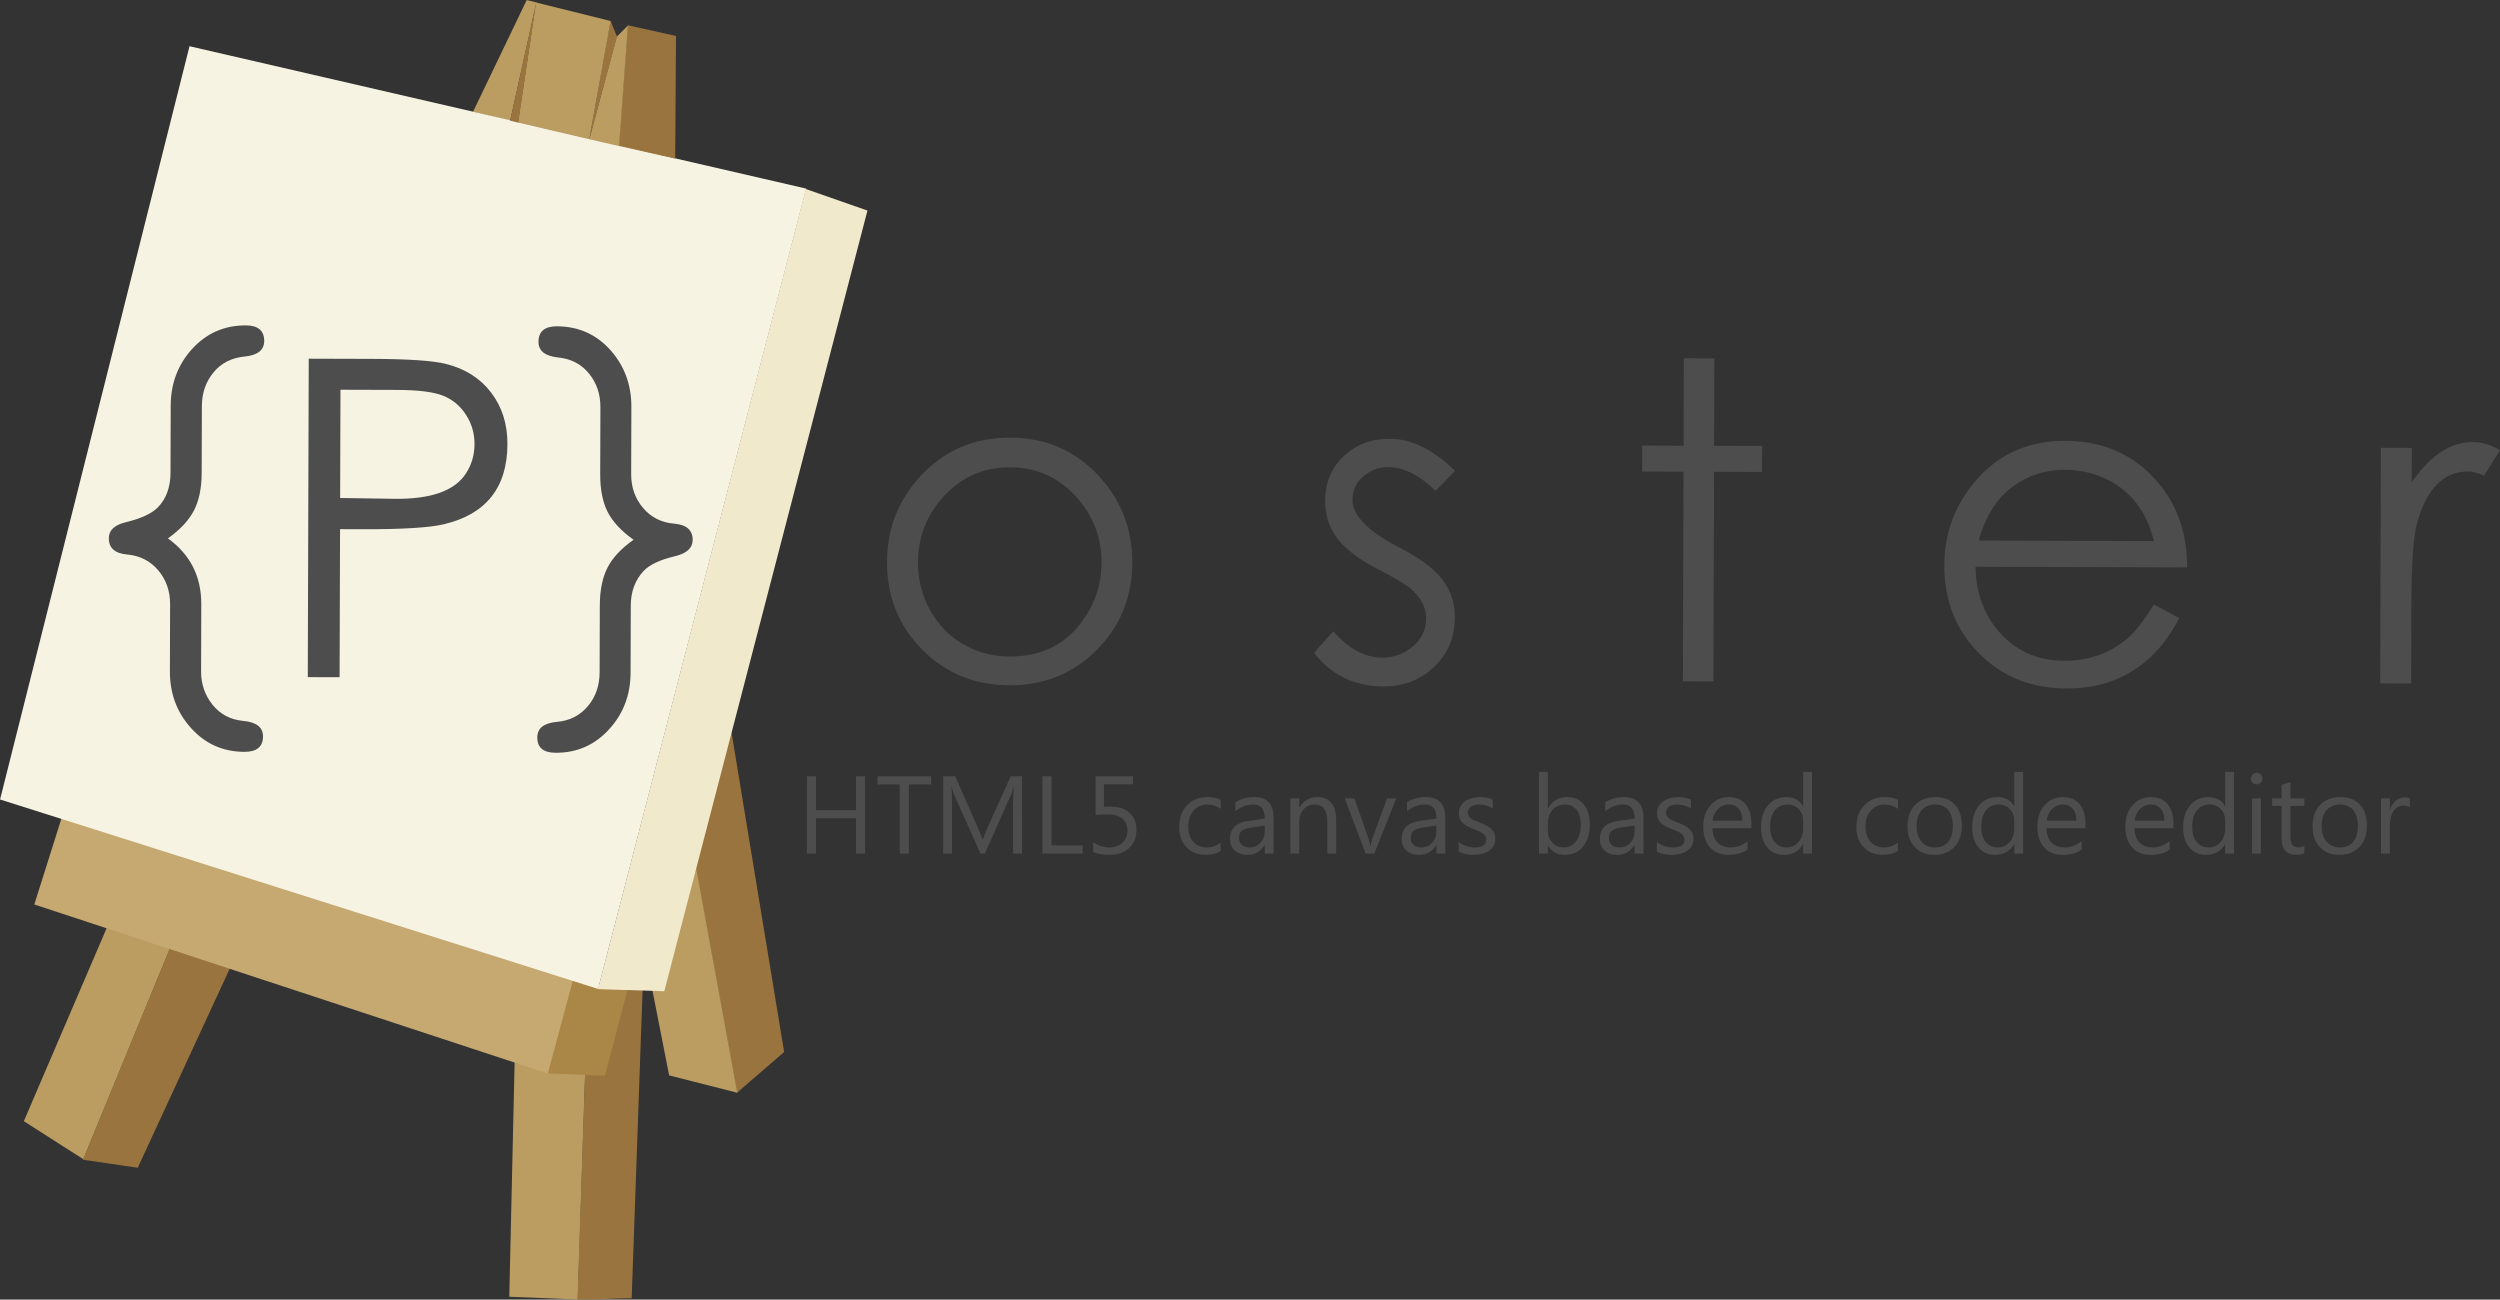 <?xml version="1.0" encoding="UTF-8" standalone="no"?>
<!-- Created with Inkscape (http://www.inkscape.org/) -->

<svg
   xmlns:dc="http://purl.org/dc/elements/1.1/"
   xmlns:cc="http://creativecommons.org/ns#"
   xmlns:rdf="http://www.w3.org/1999/02/22-rdf-syntax-ns#"
   xmlns:svg="http://www.w3.org/2000/svg"
   xmlns="http://www.w3.org/2000/svg"
   xmlns:sodipodi="http://sodipodi.sourceforge.net/DTD/sodipodi-0.dtd"
   xmlns:inkscape="http://www.inkscape.org/namespaces/inkscape"
   width="3129.248"
   height="1626.699"
   id="svg2994"
   version="1.1"
   inkscape:version="0.48.5 r10040"
   sodipodi:docname="PosterLogo.svg">
  <rect width="100%" height="100%" fill="#333333" stroke="none"/>
  <defs
     id="defs2996" />
  <sodipodi:namedview
     id="base"
     pagecolor="#ffffff"
     bordercolor="#ffffff"
     borderopacity="0.0"
     inkscape:pageopacity="0.0"
     inkscape:pageshadow="0"
     inkscape:zoom="0.56806641"
     inkscape:cx="1088.5515"
     inkscape:cy="895.65547"
     inkscape:document-units="px"
     inkscape:current-layer="layer1"
     showgrid="false"
     inkscape:window-width="1680"
     inkscape:window-height="998"
     inkscape:window-x="-8"
     inkscape:window-y="-8"
     inkscape:window-maximized="1"
     fit-margin-top="0"
     fit-margin-left="0"
     fit-margin-right="0"
     fit-margin-bottom="0" />
  <g
     inkscape:label="Layer 1"
     inkscape:groupmode="layer"
     id="layer1"
     transform="translate(831.5,399.781)">
    <path
       style="fill:#bb9d61;fill-opacity:1;stroke:#000000;stroke-width:0;stroke-linecap:butt;stroke-linejoin:miter;stroke-miterlimit:4;stroke-opacity:1;stroke-dasharray:none"
       d="m -239.406,-259.826 46.467,11.112 32.83,-147.987 -12.122,-3.03 z"
       id="path3045"
       inkscape:connector-curvature="0" />
    <path
       style="fill:#a0783f;fill-opacity:0.941;stroke:#000000;stroke-width:0;stroke-linecap:butt;stroke-linejoin:miter;stroke-miterlimit:4;stroke-opacity:1;stroke-dasharray:none"
       d="M 91.062,967.953 150.008,917.002 81.822,502.839 32.83,652.342 z"
       id="path3031"
       inkscape:connector-curvature="0"
       sodipodi:nodetypes="ccccc" />
    <path
       style="fill:#bb9d61;fill-opacity:1;stroke:#000000;stroke-width:0;stroke-linecap:butt;stroke-linejoin:miter;stroke-miterlimit:4;stroke-opacity:1;stroke-dasharray:none"
       d="M -16.668,830.634 6.061,946.296 91.419,968.014 33.335,651.332 z"
       id="path3029"
       inkscape:connector-curvature="0" />
    <path
       style="fill:#bb9d61;fill-opacity:1;stroke:#000000;stroke-width:0;stroke-linecap:butt;stroke-linejoin:miter;stroke-miterlimit:4;stroke-opacity:1;stroke-dasharray:none"
       d="m -186.804,906.143 -7.23,317.222 85.714,3.456 10.339,-316.054 z"
       id="path3023"
       inkscape:connector-curvature="0"
       sodipodi:nodetypes="ccccc" />
    <path
       style="fill:#a0783f;fill-opacity:0.941;stroke:#000000;stroke-width:0;stroke-linecap:butt;stroke-linejoin:miter;stroke-miterlimit:4;stroke-opacity:1;stroke-dasharray:none"
       d="m -40.837,1225.306 15.123,-427.23 -71.587,88.319 -11.429,340.426 c 23.808,0.34 44.084,-1.443 67.893,-1.515 z"
       id="path3025"
       inkscape:connector-curvature="0"
       sodipodi:nodetypes="ccccc" />
    <path
       style="fill:#bb9d61;fill-opacity:1;stroke:#000000;stroke-width:0;stroke-linecap:butt;stroke-linejoin:miter;stroke-miterlimit:4;stroke-opacity:1;stroke-dasharray:none"
       d="m -801.674,1003.617 74.444,47.576 115.801,-281.689 -80,-22.857 z"
       id="path3021"
       inkscape:connector-curvature="0"
       sodipodi:nodetypes="ccccc" />
    <path
       style="fill:#a0783f;fill-opacity:0.941;stroke:#000000;stroke-width:0;stroke-linecap:butt;stroke-linejoin:miter;stroke-miterlimit:4;stroke-opacity:1;stroke-dasharray:none"
       d="m -665.714,1060.934 -62.02,-9.076 116.133,-282.525 63.03,31.602 8.571,11.429 -3.016,-1.689 -116.109,251.285 z"
       id="path3027"
       inkscape:connector-curvature="0"
       sodipodi:nodetypes="cccccccc" />
    <path
       style="fill:#c6a971;fill-opacity:1;stroke:#000000;stroke-width:0;stroke-linecap:butt;stroke-linejoin:miter;stroke-miterlimit:4;stroke-opacity:1;stroke-dasharray:none"
       d="m -788.571,732.362 34.286,-108.571 642.857,200 -33.781,120.332 z"
       id="path3017"
       inkscape:connector-curvature="0"
       sodipodi:nodetypes="ccccc" />
    <path
       style="fill:#aa8747;fill-opacity:1;stroke:#000000;stroke-width:0;stroke-linecap:butt;stroke-linejoin:miter;stroke-miterlimit:4;stroke-opacity:1;stroke-dasharray:none"
       d="m -145.714,943.791 71.429,2.857 28.571,-108.571 -68.571,-11.429 z"
       id="path3019"
       inkscape:connector-curvature="0" />
    <path
       style="fill:#f7f3e3;fill-opacity:1;stroke:#000000;stroke-width:0;stroke-linecap:butt;stroke-linejoin:miter;stroke-miterlimit:4;stroke-opacity:1;stroke-dasharray:none"
       d="M -831.429,600.934 -82.857,838.076 177.648,-163.691 -594.286,-341.924 z"
       id="path3013"
       inkscape:connector-curvature="0"
       sodipodi:nodetypes="ccccc" />
    <path
       style="fill:#f1e9cc;fill-opacity:1;stroke:#000000;stroke-width:0;stroke-linecap:butt;stroke-linejoin:miter;stroke-miterlimit:4;stroke-opacity:1;stroke-dasharray:none"
       d="M 254.286,-136.209 177.143,-163.186 -83.03,838.329 0,840.934 z"
       id="path3015"
       inkscape:connector-curvature="0"
       sodipodi:nodetypes="ccccc" />
    <path
       style="fill:#a0783f;fill-opacity:0.941;stroke:#000000;stroke-width:0;stroke-linecap:butt;stroke-linejoin:miter;stroke-miterlimit:4;stroke-opacity:1;stroke-dasharray:none"
       d="m -45.709,-368.165 -11.364,151.018 70.711,15.91 1.01,-153.543 z"
       id="path3035"
       inkscape:connector-curvature="0"
       sodipodi:nodetypes="ccccc" />
    <path
       style="fill:#bb9d61;fill-opacity:1;stroke:#000000;stroke-width:0;stroke-linecap:butt;stroke-linejoin:miter;stroke-miterlimit:4;stroke-opacity:1;stroke-dasharray:none"
       d="M -93.944,-225.481 -59.599,-353.77 -45.457,-367.912 -56.569,-216.894 z"
       id="path3037"
       inkscape:connector-curvature="0"
       sodipodi:nodetypes="ccccc" />
    <path
       style="fill:#a0783f;fill-opacity:0.941;stroke:#000000;stroke-width:0;stroke-linecap:butt;stroke-linejoin:miter;stroke-miterlimit:4;stroke-opacity:1;stroke-dasharray:none"
       d="m -93.944,-225.481 26.517,-148.492 8.334,20.203 z"
       id="path3039"
       inkscape:connector-curvature="0"
       sodipodi:nodetypes="cccc" />
    <path
       style="fill:#bb9d61;fill-opacity:1;stroke:#000000;stroke-width:0;stroke-linecap:butt;stroke-linejoin:miter;stroke-miterlimit:4;stroke-opacity:1;stroke-dasharray:none"
       d="m -183.09,-246.441 22.476,-150.26 93.439,23.233 -26.769,147.987 z"
       id="path3041"
       inkscape:connector-curvature="0"
       sodipodi:nodetypes="ccccc" />
    <path
       style="fill:#a0783f;fill-opacity:0.941;stroke:#000000;stroke-width:0;stroke-linecap:butt;stroke-linejoin:miter;stroke-miterlimit:4;stroke-opacity:1;stroke-dasharray:none"
       d="m -192.939,-248.714 32.577,-147.735 -22.476,150.26 z"
       id="path3043"
       inkscape:connector-curvature="0"
       sodipodi:nodetypes="cccc" />
    <g
       transform="matrix(1,0.003,-0.003,1,0,0)"
       style="font-size:58.218px;font-style:normal;font-variant:normal;font-weight:normal;font-stretch:normal;line-height:125%;letter-spacing:0px;word-spacing:0px;fill:#4d4d4d;fill-opacity:1;stroke:none;font-family:Levenim MT;-inkscape-font-specification:Levenim MT"
       id="text3815">
      <path
         d="m -500.721,523.638 c -2.3e-4,12.826 -7.768,19.239 -23.303,19.239 -27.097,-9e-5 -49.588,-10.116 -67.472,-30.349 -17.342,-19.329 -26.013,-42.723 -26.013,-70.181 l 0,-84.001 c -10e-5,-16.439 -4.968,-30.529 -14.903,-42.271 -9.936,-11.742 -22.942,-18.336 -39.02,-19.781 -15.355,-1.264 -23.033,-8.039 -23.033,-20.323 -2e-5,-9.935 7.045,-16.619 21.136,-20.052 19.149,-4.697 32.516,-10.929 40.104,-18.697 10.477,-10.839 15.716,-25.29 15.716,-43.355 l 0,-84.001 c -10e-5,-27.458 8.671,-50.942 26.013,-70.452 18.065,-20.232 40.645,-30.348 67.743,-30.349 15.355,4.4e-4 23.032,6.504 23.033,19.51 -2.3e-4,11.381 -8.175,17.884 -24.523,19.51 -16.349,1.626 -29.31,8.31 -38.884,20.052 -9.574,11.742 -14.362,25.743 -14.361,42 l 0,83.73 c -1.5e-4,18.968 -3.161,34.639 -9.484,47.013 -6.323,12.375 -17.162,24.071 -32.517,35.091 28,20.052 42,47.51 42.001,82.375 l 0,83.73 c -1.5e-4,16.078 4.832,30.078 14.497,42.001 9.664,11.923 22.445,18.607 38.342,20.052 16.619,1.445 24.929,7.948 24.929,19.51 z"
         style="font-size:554.948px;fill:#4d4d4d;font-family:Levenim MT;-inkscape-font-specification:Levenim MT"
         id="path3003" />
      <path
         d="m -195.879,156.744 c -2.9e-4,54.375 -26.465,87.885 -79.394,100.53 -18.065,4.336 -51.846,6.503 -101.343,6.503 l -28.452,0 0,185.344 -39.833,0 0,-398.598 79.394,0 c 45.342,3.99e-4 76.052,1.988 92.13,5.961 24.206,5.962 43.174,17.884 56.904,35.768 13.729,17.884 20.593,39.381 20.594,64.491 z m -41.188,0 c -2.6e-4,-13.187 -3.568,-25.335 -10.703,-36.446 -7.136,-11.109 -16.665,-19.058 -28.587,-23.845 -11.923,-4.787 -31.342,-7.18 -58.259,-7.181 l -70.452,0 0,135.485 67.472,0.813 c 45.704,0.542 75.601,-10.026 89.691,-31.704 7.226,-11.019 10.839,-23.394 10.839,-37.123 z"
         style="font-size:554.948px;fill:#4d4d4d;font-family:Levenim MT;-inkscape-font-specification:Levenim MT"
         id="path3005" />
      <path
         d="m 36.343,275.971 c -2.01e-4,9.936 -7.226,16.71 -21.678,20.323 -19.149,4.516 -32.426,10.839 -39.833,18.968 -10.478,11.381 -15.716,25.742 -15.716,43.084 l 0,84.001 c -1.24e-4,27.458 -8.671,50.852 -26.013,70.181 -17.884,20.232 -40.375,30.349 -67.472,30.349 -15.355,-9e-5 -23.033,-6.413 -23.033,-19.239 -1e-5,-11.561 8.31,-18.065 24.929,-19.51 15.897,-1.445 28.813,-8.22 38.749,-20.323 9.394,-11.561 14.09,-25.471 14.09,-41.73 l 0,-83.73 c -8.5e-5,-19.148 3.161,-34.955 9.484,-47.42 6.323,-12.465 17.161,-24.116 32.517,-34.955 -15.536,-11.019 -26.42,-22.671 -32.652,-34.955 -6.232,-12.284 -9.349,-28 -9.348,-47.149 l 0,-83.73 C -79.632,93.879 -84.419,79.878 -93.994,68.136 -103.568,56.394 -116.394,49.71 -132.471,48.084 -149.091,46.459 -157.401,39.955 -157.401,28.574 c -1e-5,-13.006 7.677,-19.509 23.033,-19.51 27.278,4.4e-4 49.859,10.117 67.743,30.349 17.161,19.51 25.742,42.994 25.742,70.452 l 0,84.001 c -1.24e-4,16.439 5.013,30.53 15.039,42.271 10.026,11.742 23.078,18.246 39.155,19.51 15.355,1.265 23.032,8.039 23.033,20.323 z"
         style="font-size:554.948px;fill:#4d4d4d;font-family:Levenim MT;-inkscape-font-specification:Levenim MT"
         id="path3007" />
      <path
         d="m 586.685,302.526 c -3.4e-4,43.355 -14.723,79.891 -44.168,109.608 -29.446,29.716 -65.846,44.575 -109.201,44.575 -43.355,-1e-5 -79.801,-14.813 -109.337,-44.439 -29.536,-29.626 -44.304,-66.207 -44.304,-109.743 -3e-5,-40.826 13.549,-76.233 40.646,-106.221 29.807,-33.058 67.472,-49.587 112.995,-49.588 45.342,3e-4 82.917,16.439 112.724,49.317 27.097,29.988 40.645,65.485 40.646,106.492 z m -38.478,0.813 c -2.9e-4,-32.516 -11.065,-60.562 -33.194,-84.136 -22.13,-23.574 -49.362,-35.361 -81.698,-35.362 -32.336,2.7e-4 -59.569,11.787 -81.698,35.362 -22.129,23.575 -33.194,51.62 -33.194,84.136 -7e-5,20.955 4.968,40.555 14.903,58.801 10.297,18.787 24.297,33.239 42,43.355 17.703,10.116 37.033,15.174 57.988,15.174 44.8,2e-5 77.949,-19.239 99.446,-57.717 10.297,-18.426 15.445,-38.297 15.445,-59.614 z"
         style="font-size:554.948px;fill:#4d4d4d;font-family:Levenim MT;-inkscape-font-specification:Levenim MT"
         id="path3009" />
      <path
         d="m 990.703,369.998 c -1.9e-4,24.929 -8.581,45.613 -25.742,62.052 -17.162,16.439 -38.297,24.658 -63.407,24.658 -36.31,-1e-5 -65.304,-13.91 -86.982,-41.73 l 23.845,-27.097 c 19.329,21.858 39.833,32.788 61.51,32.787 14.271,2e-5 26.961,-4.652 38.071,-13.955 11.11,-9.303 16.665,-21 16.665,-35.091 -1.5e-4,-14.271 -6.594,-26.826 -19.781,-37.665 -6.503,-5.419 -19.329,-13.006 -38.478,-22.762 -21.858,-11.2 -37.846,-22.31 -47.962,-33.329 -13.729,-14.813 -20.594,-32.516 -20.594,-53.11 -3e-5,-22.942 7.723,-41.684 23.168,-56.226 15.445,-14.542 34.639,-21.813 57.581,-21.813 27.097,3e-4 54.375,13.278 81.833,39.833 l -24.387,25.2 c -20.233,-19.69 -40.014,-29.536 -59.343,-29.536 -11.742,2.7e-4 -22.129,3.884 -31.162,11.652 -9.032,7.768 -13.549,17.433 -13.549,28.994 -6e-5,19.51 18.787,39.02 56.362,58.53 23.123,11.923 39.923,23.304 50.401,34.142 14.632,15.174 21.948,33.33 21.949,54.465 z"
         style="font-size:554.948px;fill:#4d4d4d;font-family:Levenim MT;-inkscape-font-specification:Levenim MT"
         id="path3011" />
      <path
         d="m 1374.669,186.821 -60.156,0 0,262.3 -38.207,0 0,-262.3 -51.755,0 0,-32.517 51.755,0 0,-109.472 38.207,0 0,109.472 60.156,0 z"
         style="font-size:554.948px;fill:#4d4d4d;font-family:Levenim MT;-inkscape-font-specification:Levenim MT"
         id="path3014" />
      <path
         d="m 1907.127,304.694 -265.01,0 c 0.723,33.059 11.019,60.607 30.891,82.646 20.955,23.123 47.691,34.684 80.207,34.684 31.432,3e-5 58.078,-9.574 79.936,-28.723 9.935,-8.671 20.684,-22.671 32.246,-42 l 31.975,16.8 c -19.872,38.839 -47.42,65.033 -82.646,78.582 -17.162,6.684 -36.581,10.026 -58.259,10.026 -44.259,-1e-5 -80.885,-14.632 -109.879,-43.897 -28.994,-29.265 -43.491,-66.026 -43.491,-110.285 0,-37.394 11.471,-70.723 34.413,-99.988 29.084,-37.213 68.014,-55.82 116.788,-55.82 50.22,3e-4 90.323,19.059 120.311,57.175 21.316,27.097 32.155,60.698 32.517,100.801 z m -41.73,-32.787 c -9.394,-37.394 -29.536,-63.317 -60.426,-77.769 -15.897,-7.406 -32.607,-11.11 -50.13,-11.11 -28.904,2.7e-4 -53.743,9.304 -74.517,27.91 -15.174,13.549 -26.645,33.872 -34.413,60.968 z"
         style="font-size:554.948px;fill:#4d4d4d;font-family:Levenim MT;-inkscape-font-specification:Levenim MT"
         id="path3016" />
      <path
         d="m 2298.138,156.744 -19.781,31.975 c -7.949,-3.432 -14.633,-5.148 -20.052,-5.148 -30.349,2.7e-4 -51.485,21.317 -63.407,63.949 -4.697,16.8 -7.045,50.762 -7.045,101.885 l 0,99.717 -38.749,0 0,-294.816 38.749,0 0,43.084 c 22.942,-33.781 48.504,-50.671 76.685,-50.672 10.477,3e-4 21.677,3.342 33.6,10.026 z"
         style="font-size:554.948px;fill:#4d4d4d;font-family:Levenim MT;-inkscape-font-specification:Levenim MT"
         id="path3018" />
    </g>
    <g
       style="font-size:138.219px;font-style:normal;font-variant:normal;font-weight:normal;font-stretch:normal;line-height:125%;letter-spacing:0px;word-spacing:0px;fill:#4d4d4d;fill-opacity:1;stroke:none;font-family:Segoe UI;-inkscape-font-specification:Segoe UI"
       id="text3819">
      <path
         d="m 251.283,668.64 -11.338,0 0,-44.138 -50.077,0 0,44.138 -11.338,0 0,-96.78 11.338,0 0,42.451 50.077,0 0,-42.451 11.338,0 z"
         style=""
         id="path3022" />
      <path
         d="m 334.026,582.118 -27.941,0 0,86.522 -11.338,0 0,-86.522 -27.873,0 0,-10.258 67.152,0 z"
         style=""
         id="path3024" />
      <path
         d="m 447.814,668.64 -11.271,0 0,-64.925 c -10e-5,-5.129 0.315,-11.406 0.945,-18.83 l -0.27,0 c -1.08,4.364 -2.047,7.491 -2.902,9.381 l -33.07,74.374 -5.534,0 -33.003,-73.834 c -0.945,-2.16 -1.912,-5.467 -2.902,-9.921 l -0.27,0 c 0.36,3.869 0.54,10.191 0.54,18.965 l 0,64.79 -10.933,0 0,-96.78 14.983,0 29.696,67.49 c 2.295,5.174 3.779,9.044 4.454,11.608 l 0.405,0 c 1.935,-5.309 3.487,-9.269 4.657,-11.878 l 30.303,-67.22 14.173,0 z"
         style=""
         id="path3026" />
      <path
         d="m 523.537,668.64 -50.212,0 0,-96.78 11.338,0 0,86.522 38.874,0 z"
         style=""
         id="path3028" />
      <path
         d="m 536.765,666.278 0,-11.743 c 6.614,4.274 13.34,6.412 20.179,6.412 6.839,10e-6 12.351,-1.935 16.535,-5.804 4.184,-3.869 6.277,-8.999 6.277,-15.388 -5e-5,-6.344 -2.137,-11.293 -6.412,-14.848 -4.274,-3.554 -10.393,-5.332 -18.357,-5.332 -2.7,5e-5 -7.761,0.27 -15.185,0.81 l 0,-48.525 46.838,0 0,9.989 -36.377,0 0,28.346 c 2.97,-0.18 5.714,-0.27 8.234,-0.27 10.348,6e-5 18.357,2.598 24.026,7.795 5.669,5.197 8.504,12.317 8.504,21.361 -6e-5,9.359 -3.048,16.895 -9.145,22.609 -6.097,5.714 -14.454,8.571 -25.073,8.571 -8.954,0 -15.635,-1.327 -20.044,-3.982 z"
         style=""
         id="path3030" />
      <path
         d="m 696.311,665.468 c -5.309,3.195 -11.608,4.792 -18.897,4.792 -9.854,0 -17.806,-3.206 -23.858,-9.617 -6.052,-6.412 -9.077,-14.724 -9.077,-24.938 -10e-6,-11.383 3.262,-20.528 9.786,-27.435 6.524,-6.906 15.23,-10.36 26.119,-10.36 6.074,7e-5 11.428,1.125 16.063,3.374 l 0,11.338 c -5.129,-3.599 -10.618,-5.399 -16.468,-5.399 -7.064,6e-5 -12.857,2.531 -17.379,7.593 -4.522,5.062 -6.783,11.71 -6.783,19.943 -2e-5,8.099 2.126,14.488 6.378,19.167 4.252,4.679 9.955,7.019 17.109,7.019 6.029,10e-6 11.698,-2.002 17.007,-6.007 z"
         style=""
         id="path3032" />
      <path
         d="m 762.654,668.64 -11.068,0 0,-10.798 -0.27,0 c -4.814,8.279 -11.901,12.418 -21.259,12.418 -6.884,0 -12.272,-1.822 -16.164,-5.467 -3.892,-3.644 -5.838,-8.481 -5.838,-14.51 -10e-6,-12.913 7.604,-20.427 22.812,-22.542 l 20.719,-2.902 c -5e-5,-11.743 -4.747,-17.615 -14.24,-17.615 -8.324,6e-5 -15.838,2.835 -22.542,8.504 l 0,-11.338 c 6.794,-4.319 14.623,-6.479 23.486,-6.479 16.243,7e-5 24.364,8.594 24.364,25.781 z m -11.068,-34.96 -16.67,2.295 c -5.129,0.72 -8.999,1.991 -11.608,3.813 -2.61,1.822 -3.914,5.051 -3.914,9.685 -2e-5,3.375 1.204,6.13 3.611,8.268 2.407,2.137 5.613,3.206 9.617,3.206 5.489,10e-6 10.022,-1.923 13.599,-5.77 3.577,-3.847 5.365,-8.717 5.365,-14.612 z"
         style=""
         id="path3034" />
      <path
         d="m 841.01,668.64 -11.068,0 0,-39.414 c -6e-5,-14.668 -5.354,-22.002 -16.063,-22.002 -5.534,6e-5 -10.112,2.081 -13.734,6.243 -3.622,4.162 -5.433,9.415 -5.433,15.759 l 0,39.414 -11.068,0 0,-69.11 11.068,0 0,11.473 0.27,0 c 5.219,-8.729 12.778,-13.093 22.677,-13.093 7.559,7e-5 13.34,2.441 17.345,7.323 4.004,4.882 6.007,11.935 6.007,21.158 z"
         style=""
         id="path3036" />
      <path
         d="m 916.261,599.53 -27.536,69.11 -10.866,0 -26.186,-69.11 12.148,0 17.547,50.212 c 1.305,3.689 2.115,6.906 2.43,9.651 l 0.27,0 c 0.45,-3.464 1.17,-6.591 2.16,-9.381 l 18.357,-50.482 z"
         style=""
         id="path3038" />
      <path
         d="m 977.542,668.64 -11.068,0 0,-10.798 -0.27,0 c -4.814,8.279 -11.901,12.418 -21.259,12.418 -6.884,0 -12.272,-1.822 -16.164,-5.467 -3.892,-3.644 -5.838,-8.481 -5.838,-14.51 0,-12.913 7.604,-20.427 22.812,-22.542 l 20.719,-2.902 c -5e-5,-11.743 -4.747,-17.615 -14.24,-17.615 -8.324,6e-5 -15.838,2.835 -22.542,8.504 l 0,-11.338 c 6.794,-4.319 14.623,-6.479 23.486,-6.479 16.243,7e-5 24.364,8.594 24.364,25.781 z m -11.068,-34.96 -16.67,2.295 c -5.129,0.72 -8.999,1.991 -11.608,3.813 -2.61,1.822 -3.914,5.051 -3.914,9.685 -1e-5,3.375 1.204,6.13 3.611,8.268 2.407,2.137 5.613,3.206 9.617,3.206 5.489,10e-6 10.022,-1.923 13.599,-5.77 3.577,-3.847 5.365,-8.717 5.365,-14.612 z"
         style=""
         id="path3040" />
      <path
         d="m 994.347,666.143 0,-11.878 c 6.029,4.454 12.666,6.681 19.91,6.681 9.719,10e-6 14.578,-3.24 14.578,-9.719 -10e-5,-1.845 -0.416,-3.408 -1.249,-4.691 -0.832,-1.282 -1.957,-2.418 -3.374,-3.408 -1.417,-0.99 -3.082,-1.878 -4.994,-2.666 -1.912,-0.787 -3.971,-1.608 -6.175,-2.463 -3.06,-1.215 -5.748,-2.441 -8.065,-3.678 -2.317,-1.237 -4.252,-2.632 -5.804,-4.184 -1.552,-1.552 -2.722,-3.318 -3.509,-5.298 -0.787,-1.98 -1.181,-4.297 -1.181,-6.951 0,-3.239 0.742,-6.108 2.227,-8.605 1.485,-2.497 3.465,-4.589 5.939,-6.277 2.475,-1.687 5.298,-2.958 8.47,-3.813 3.172,-0.855 6.445,-1.282 9.82,-1.282 5.984,7e-5 11.338,1.035 16.063,3.105 l 0,11.203 c -5.084,-3.329 -10.933,-4.994 -17.547,-4.994 -2.07,6e-5 -3.937,0.236 -5.602,0.709 -1.665,0.472 -3.093,1.136 -4.286,1.991 -1.192,0.855 -2.115,1.879 -2.767,3.071 -0.652,1.192 -0.979,2.508 -0.979,3.948 0,1.8 0.326,3.307 0.979,4.522 0.652,1.215 1.609,2.295 2.868,3.24 1.26,0.945 2.789,1.8 4.589,2.565 1.8,0.765 3.847,1.597 6.141,2.497 3.06,1.17 5.804,2.373 8.234,3.611 2.43,1.237 4.499,2.632 6.209,4.184 1.71,1.552 3.026,3.341 3.948,5.365 0.922,2.025 1.383,4.432 1.384,7.221 -10e-5,3.42 -0.754,6.389 -2.261,8.909 -1.507,2.52 -3.521,4.612 -6.04,6.277 -2.52,1.665 -5.422,2.902 -8.706,3.712 -3.284,0.81 -6.726,1.215 -10.326,1.215 -7.109,0 -13.273,-1.372 -18.492,-4.117 z"
         style=""
         id="path3042" />
      <path
         d="m 1106.245,658.651 -0.27,0 0,9.989 -11.068,0 0,-102.315 11.068,0 0,45.353 0.27,0 c 5.444,-9.179 13.408,-13.768 23.891,-13.768 8.864,7e-5 15.804,3.093 20.821,9.28 5.017,6.187 7.525,14.477 7.525,24.87 0,11.563 -2.812,20.821 -8.436,27.772 -5.624,6.951 -13.318,10.427 -23.081,10.427 -9.134,0 -16.04,-3.869 -20.719,-11.608 z m -0.27,-27.873 0,9.651 c 0,5.714 1.856,10.562 5.568,14.544 3.712,3.982 8.425,5.973 14.139,5.973 6.704,10e-6 11.957,-2.565 15.759,-7.694 3.802,-5.129 5.703,-12.261 5.703,-21.394 0,-7.694 -1.777,-13.723 -5.332,-18.087 -3.554,-4.364 -8.369,-6.546 -14.443,-6.547 -6.434,6e-5 -11.608,2.238 -15.523,6.715 -3.914,4.477 -5.872,10.09 -5.872,16.839 z"
         style=""
         id="path3044" />
      <path
         d="m 1225.635,668.64 -11.068,0 0,-10.798 -0.27,0 c -4.814,8.279 -11.901,12.418 -21.259,12.418 -6.884,0 -12.272,-1.822 -16.164,-5.467 -3.892,-3.644 -5.838,-8.481 -5.838,-14.51 -10e-5,-12.913 7.604,-20.427 22.811,-22.542 l 20.719,-2.902 c 0,-11.743 -4.747,-17.615 -14.24,-17.615 -8.324,6e-5 -15.838,2.835 -22.542,8.504 l 0,-11.338 c 6.794,-4.319 14.623,-6.479 23.486,-6.479 16.242,7e-5 24.364,8.594 24.364,25.781 z m -11.068,-34.96 -16.67,2.295 c -5.129,0.72 -8.999,1.991 -11.608,3.813 -2.61,1.822 -3.914,5.051 -3.914,9.685 -10e-5,3.375 1.204,6.13 3.611,8.268 2.407,2.137 5.613,3.206 9.617,3.206 5.489,10e-6 10.022,-1.923 13.599,-5.77 3.577,-3.847 5.365,-8.717 5.365,-14.612 z"
         style=""
         id="path3046" />
      <path
         d="m 1242.44,666.143 0,-11.878 c 6.029,4.454 12.666,6.681 19.91,6.681 9.719,10e-6 14.578,-3.24 14.578,-9.719 0,-1.845 -0.416,-3.408 -1.248,-4.691 -0.833,-1.282 -1.957,-2.418 -3.374,-3.408 -1.417,-0.99 -3.082,-1.878 -4.994,-2.666 -1.912,-0.787 -3.971,-1.608 -6.175,-2.463 -3.06,-1.215 -5.748,-2.441 -8.065,-3.678 -2.317,-1.237 -4.252,-2.632 -5.804,-4.184 -1.552,-1.552 -2.722,-3.318 -3.51,-5.298 -0.787,-1.98 -1.181,-4.297 -1.181,-6.951 0,-3.239 0.742,-6.108 2.227,-8.605 1.485,-2.497 3.465,-4.589 5.939,-6.277 2.475,-1.687 5.298,-2.958 8.47,-3.813 3.172,-0.855 6.445,-1.282 9.82,-1.282 5.984,7e-5 11.338,1.035 16.063,3.105 l 0,11.203 c -5.084,-3.329 -10.933,-4.994 -17.547,-4.994 -2.07,6e-5 -3.937,0.236 -5.602,0.709 -1.665,0.472 -3.093,1.136 -4.286,1.991 -1.192,0.855 -2.115,1.879 -2.767,3.071 -0.652,1.192 -0.979,2.508 -0.979,3.948 -10e-5,1.8 0.326,3.307 0.979,4.522 0.652,1.215 1.609,2.295 2.868,3.24 1.26,0.945 2.789,1.8 4.589,2.565 1.8,0.765 3.847,1.597 6.142,2.497 3.059,1.17 5.804,2.373 8.234,3.611 2.43,1.237 4.499,2.632 6.209,4.184 1.71,1.552 3.026,3.341 3.948,5.365 0.922,2.025 1.383,4.432 1.383,7.221 0,3.42 -0.754,6.389 -2.261,8.909 -1.507,2.52 -3.521,4.612 -6.04,6.277 -2.52,1.665 -5.422,2.902 -8.706,3.712 -3.285,0.81 -6.727,1.215 -10.326,1.215 -7.109,0 -13.273,-1.372 -18.492,-4.117 z"
         style=""
         id="path3048" />
      <path
         d="m 1360.749,636.852 -48.795,0 c 0.18,7.694 2.25,13.633 6.209,17.817 3.959,4.184 9.404,6.277 16.332,6.277 7.784,10e-6 14.938,-2.565 21.462,-7.694 l 0,10.393 c -6.074,4.409 -14.105,6.614 -24.094,6.614 -9.764,0 -17.435,-3.138 -23.014,-9.415 -5.579,-6.277 -8.369,-15.106 -8.369,-26.49 0,-10.753 3.048,-19.516 9.145,-26.287 6.097,-6.771 13.667,-10.157 22.71,-10.157 9.044,7e-5 16.04,2.925 20.989,8.774 4.949,5.849 7.424,13.97 7.424,24.364 z m -11.338,-9.381 c -0.045,-6.389 -1.586,-11.361 -4.623,-14.915 -3.037,-3.554 -7.255,-5.332 -12.654,-5.332 -5.219,6e-5 -9.651,1.867 -13.296,5.602 -3.644,3.734 -5.894,8.616 -6.749,14.645 z"
         style=""
         id="path3050" />
      <path
         d="m 1436.541,668.64 -11.068,0 0,-11.743 -0.27,0 c -5.129,8.909 -13.048,13.363 -23.756,13.363 -8.684,0 -15.624,-3.093 -20.821,-9.28 -5.197,-6.187 -7.795,-14.612 -7.795,-25.275 0,-11.428 2.88,-20.584 8.639,-27.468 5.759,-6.884 13.431,-10.326 23.014,-10.326 9.494,7e-5 16.4,3.735 20.719,11.203 l 0.27,0 0,-42.789 11.068,0 z m -11.068,-31.248 0,-10.191 c -10e-5,-5.579 -1.845,-10.303 -5.534,-14.173 -3.689,-3.869 -8.369,-5.804 -14.038,-5.804 -6.749,6e-5 -12.058,2.475 -15.928,7.424 -3.869,4.949 -5.804,11.788 -5.804,20.517 0,7.964 1.856,14.252 5.568,18.863 3.712,4.612 8.695,6.918 14.949,6.918 6.164,10e-6 11.169,-2.227 15.017,-6.681 3.847,-4.454 5.77,-10.078 5.77,-16.872 z"
         style=""
         id="path3052" />
      <path
         d="m 1543.984,665.468 c -5.309,3.195 -11.608,4.792 -18.897,4.792 -9.854,0 -17.806,-3.206 -23.858,-9.617 -6.052,-6.412 -9.077,-14.724 -9.077,-24.938 0,-11.383 3.262,-20.528 9.786,-27.435 6.524,-6.906 15.23,-10.36 26.119,-10.36 6.074,7e-5 11.428,1.125 16.063,3.374 l 0,11.338 c -5.129,-3.599 -10.618,-5.399 -16.468,-5.399 -7.064,6e-5 -12.857,2.531 -17.379,7.593 -4.522,5.062 -6.783,11.71 -6.783,19.943 0,8.099 2.126,14.488 6.378,19.167 4.252,4.679 9.955,7.019 17.109,7.019 6.029,10e-6 11.698,-2.002 17.007,-6.007 z"
         style=""
         id="path3054" />
      <path
         d="m 1589.743,670.26 c -10.213,0 -18.369,-3.228 -24.465,-9.685 -6.097,-6.457 -9.145,-15.016 -9.145,-25.68 0,-11.608 3.172,-20.674 9.516,-27.198 6.344,-6.524 14.915,-9.786 25.714,-9.786 10.303,7e-5 18.346,3.172 24.128,9.516 5.782,6.344 8.672,15.14 8.672,26.389 -10e-5,11.023 -3.116,19.853 -9.347,26.49 -6.232,6.637 -14.589,9.955 -25.073,9.955 z m 0.81,-63.036 c -7.109,6e-5 -12.733,2.418 -16.872,7.255 -4.139,4.837 -6.209,11.507 -6.209,20.011 0,8.189 2.092,14.645 6.277,19.37 4.184,4.724 9.786,7.086 16.805,7.086 7.154,10e-6 12.654,-2.317 16.501,-6.951 3.847,-4.634 5.77,-11.226 5.77,-19.775 -10e-5,-8.639 -1.923,-15.298 -5.77,-19.977 -3.847,-4.679 -9.347,-7.019 -16.501,-7.019 z"
         style=""
         id="path3056" />
      <path
         d="m 1700.831,668.64 -11.068,0 0,-11.743 -0.27,0 c -5.129,8.909 -13.048,13.363 -23.756,13.363 -8.684,0 -15.624,-3.093 -20.821,-9.28 -5.197,-6.187 -7.795,-14.612 -7.795,-25.275 0,-11.428 2.88,-20.584 8.639,-27.468 5.759,-6.884 13.43,-10.326 23.014,-10.326 9.494,7e-5 16.4,3.735 20.719,11.203 l 0.27,0 0,-42.789 11.068,0 z m -11.068,-31.248 0,-10.191 c -10e-5,-5.579 -1.845,-10.303 -5.534,-14.173 -3.689,-3.869 -8.369,-5.804 -14.038,-5.804 -6.749,6e-5 -12.058,2.475 -15.928,7.424 -3.869,4.949 -5.804,11.788 -5.804,20.517 0,7.964 1.856,14.252 5.568,18.863 3.712,4.612 8.695,6.918 14.949,6.918 6.164,10e-6 11.169,-2.227 15.017,-6.681 3.847,-4.454 5.77,-10.078 5.77,-16.872 z"
         style=""
         id="path3058" />
      <path
         d="m 1778.917,636.852 -48.795,0 c 0.18,7.694 2.25,13.633 6.209,17.817 3.959,4.184 9.403,6.277 16.332,6.277 7.784,10e-6 14.938,-2.565 21.462,-7.694 l 0,10.393 c -6.074,4.409 -14.105,6.614 -24.094,6.614 -9.764,0 -17.435,-3.138 -23.014,-9.415 -5.579,-6.277 -8.369,-15.106 -8.369,-26.49 0,-10.753 3.048,-19.516 9.145,-26.287 6.096,-6.771 13.667,-10.157 22.71,-10.157 9.044,7e-5 16.04,2.925 20.989,8.774 4.949,5.849 7.424,13.97 7.424,24.364 z m -11.338,-9.381 c -0.045,-6.389 -1.586,-11.361 -4.623,-14.915 -3.037,-3.554 -7.255,-5.332 -12.654,-5.332 -5.219,6e-5 -9.651,1.867 -13.296,5.602 -3.644,3.734 -5.894,8.616 -6.749,14.645 z"
         style=""
         id="path3060" />
      <path
         d="m 1889.06,636.852 -48.795,0 c 0.18,7.694 2.25,13.633 6.209,17.817 3.959,4.184 9.403,6.277 16.332,6.277 7.784,10e-6 14.938,-2.565 21.462,-7.694 l 0,10.393 c -6.074,4.409 -14.105,6.614 -24.094,6.614 -9.764,0 -17.435,-3.138 -23.014,-9.415 -5.579,-6.277 -8.369,-15.106 -8.369,-26.49 0,-10.753 3.048,-19.516 9.145,-26.287 6.097,-6.771 13.667,-10.157 22.71,-10.157 9.044,7e-5 16.04,2.925 20.989,8.774 4.949,5.849 7.424,13.97 7.424,24.364 z m -11.338,-9.381 c -0.045,-6.389 -1.586,-11.361 -4.623,-14.915 -3.037,-3.554 -7.255,-5.332 -12.654,-5.332 -5.219,6e-5 -9.651,1.867 -13.296,5.602 -3.644,3.734 -5.894,8.616 -6.749,14.645 z"
         style=""
         id="path3062" />
      <path
         d="m 1964.851,668.64 -11.068,0 0,-11.743 -0.27,0 c -5.129,8.909 -13.048,13.363 -23.756,13.363 -8.684,0 -15.624,-3.093 -20.821,-9.28 -5.197,-6.187 -7.795,-14.612 -7.795,-25.275 0,-11.428 2.88,-20.584 8.639,-27.468 5.759,-6.884 13.43,-10.326 23.014,-10.326 9.494,7e-5 16.4,3.735 20.719,11.203 l 0.27,0 0,-42.789 11.068,0 z m -11.068,-31.248 0,-10.191 c -10e-5,-5.579 -1.845,-10.303 -5.534,-14.173 -3.689,-3.869 -8.369,-5.804 -14.038,-5.804 -6.749,6e-5 -12.058,2.475 -15.928,7.424 -3.869,4.949 -5.804,11.788 -5.804,20.517 0,7.964 1.856,14.252 5.568,18.863 3.712,4.612 8.695,6.918 14.949,6.918 6.164,10e-6 11.169,-2.227 15.017,-6.681 3.847,-4.454 5.77,-10.078 5.77,-16.872 z"
         style=""
         id="path3064" />
      <path
         d="m 1993.062,581.983 c -1.98,9e-5 -3.667,-0.675 -5.062,-2.025 -1.395,-1.35 -2.092,-3.059 -2.092,-5.129 0,-2.07 0.697,-3.791 2.092,-5.163 1.395,-1.372 3.082,-2.058 5.062,-2.058 2.025,1e-4 3.746,0.686 5.163,2.058 1.417,1.372 2.126,3.093 2.126,5.163 0,1.98 -0.709,3.667 -2.126,5.062 -1.417,1.395 -3.138,2.092 -5.163,2.092 z m 5.399,86.657 -11.068,0 0,-69.11 11.068,0 z"
         style=""
         id="path3066" />
      <path
         d="m 2052.926,667.965 c -2.61,1.44 -6.052,2.16 -10.326,2.16 -12.103,0 -18.155,-6.749 -18.155,-20.247 l 0,-40.899 -11.878,0 0,-9.449 11.878,0 0,-16.872 11.068,-3.577 0,20.449 17.412,0 0,9.449 -17.412,0 0,38.942 c -1e-4,4.634 0.787,7.941 2.362,9.921 1.575,1.98 4.184,2.97 7.829,2.97 2.79,1e-5 5.197,-0.765 7.221,-2.295 z"
         style=""
         id="path3068" />
      <path
         d="m 2096.727,670.26 c -10.213,0 -18.369,-3.228 -24.465,-9.685 -6.097,-6.457 -9.145,-15.016 -9.145,-25.68 0,-11.608 3.172,-20.674 9.516,-27.198 6.344,-6.524 14.915,-9.786 25.714,-9.786 10.303,7e-5 18.346,3.172 24.128,9.516 5.782,6.344 8.672,15.14 8.672,26.389 -1e-4,11.023 -3.116,19.853 -9.347,26.49 -6.232,6.637 -14.589,9.955 -25.073,9.955 z m 0.81,-63.036 c -7.109,6e-5 -12.733,2.418 -16.872,7.255 -4.139,4.837 -6.209,11.507 -6.209,20.011 0,8.189 2.092,14.645 6.277,19.37 4.184,4.724 9.786,7.086 16.805,7.086 7.154,10e-6 12.654,-2.317 16.501,-6.951 3.847,-4.634 5.77,-11.226 5.77,-19.775 -1e-4,-8.639 -1.923,-15.298 -5.77,-19.977 -3.847,-4.679 -9.347,-7.019 -16.501,-7.019 z"
         style=""
         id="path3070" />
      <path
         d="m 2184.868,610.733 c -1.935,-1.485 -4.724,-2.227 -8.369,-2.227 -4.724,6e-5 -8.672,2.227 -11.845,6.681 -3.172,4.454 -4.758,10.528 -4.758,18.222 l 0,35.23 -11.068,0 0,-69.11 11.068,0 0,14.24 0.27,0 c 1.575,-4.859 3.982,-8.65 7.221,-11.372 3.24,-2.722 6.861,-4.083 10.866,-4.083 2.88,7e-5 5.084,0.315 6.614,0.945 z"
         style=""
         id="path3072" />
    </g>
  </g>
</svg>
